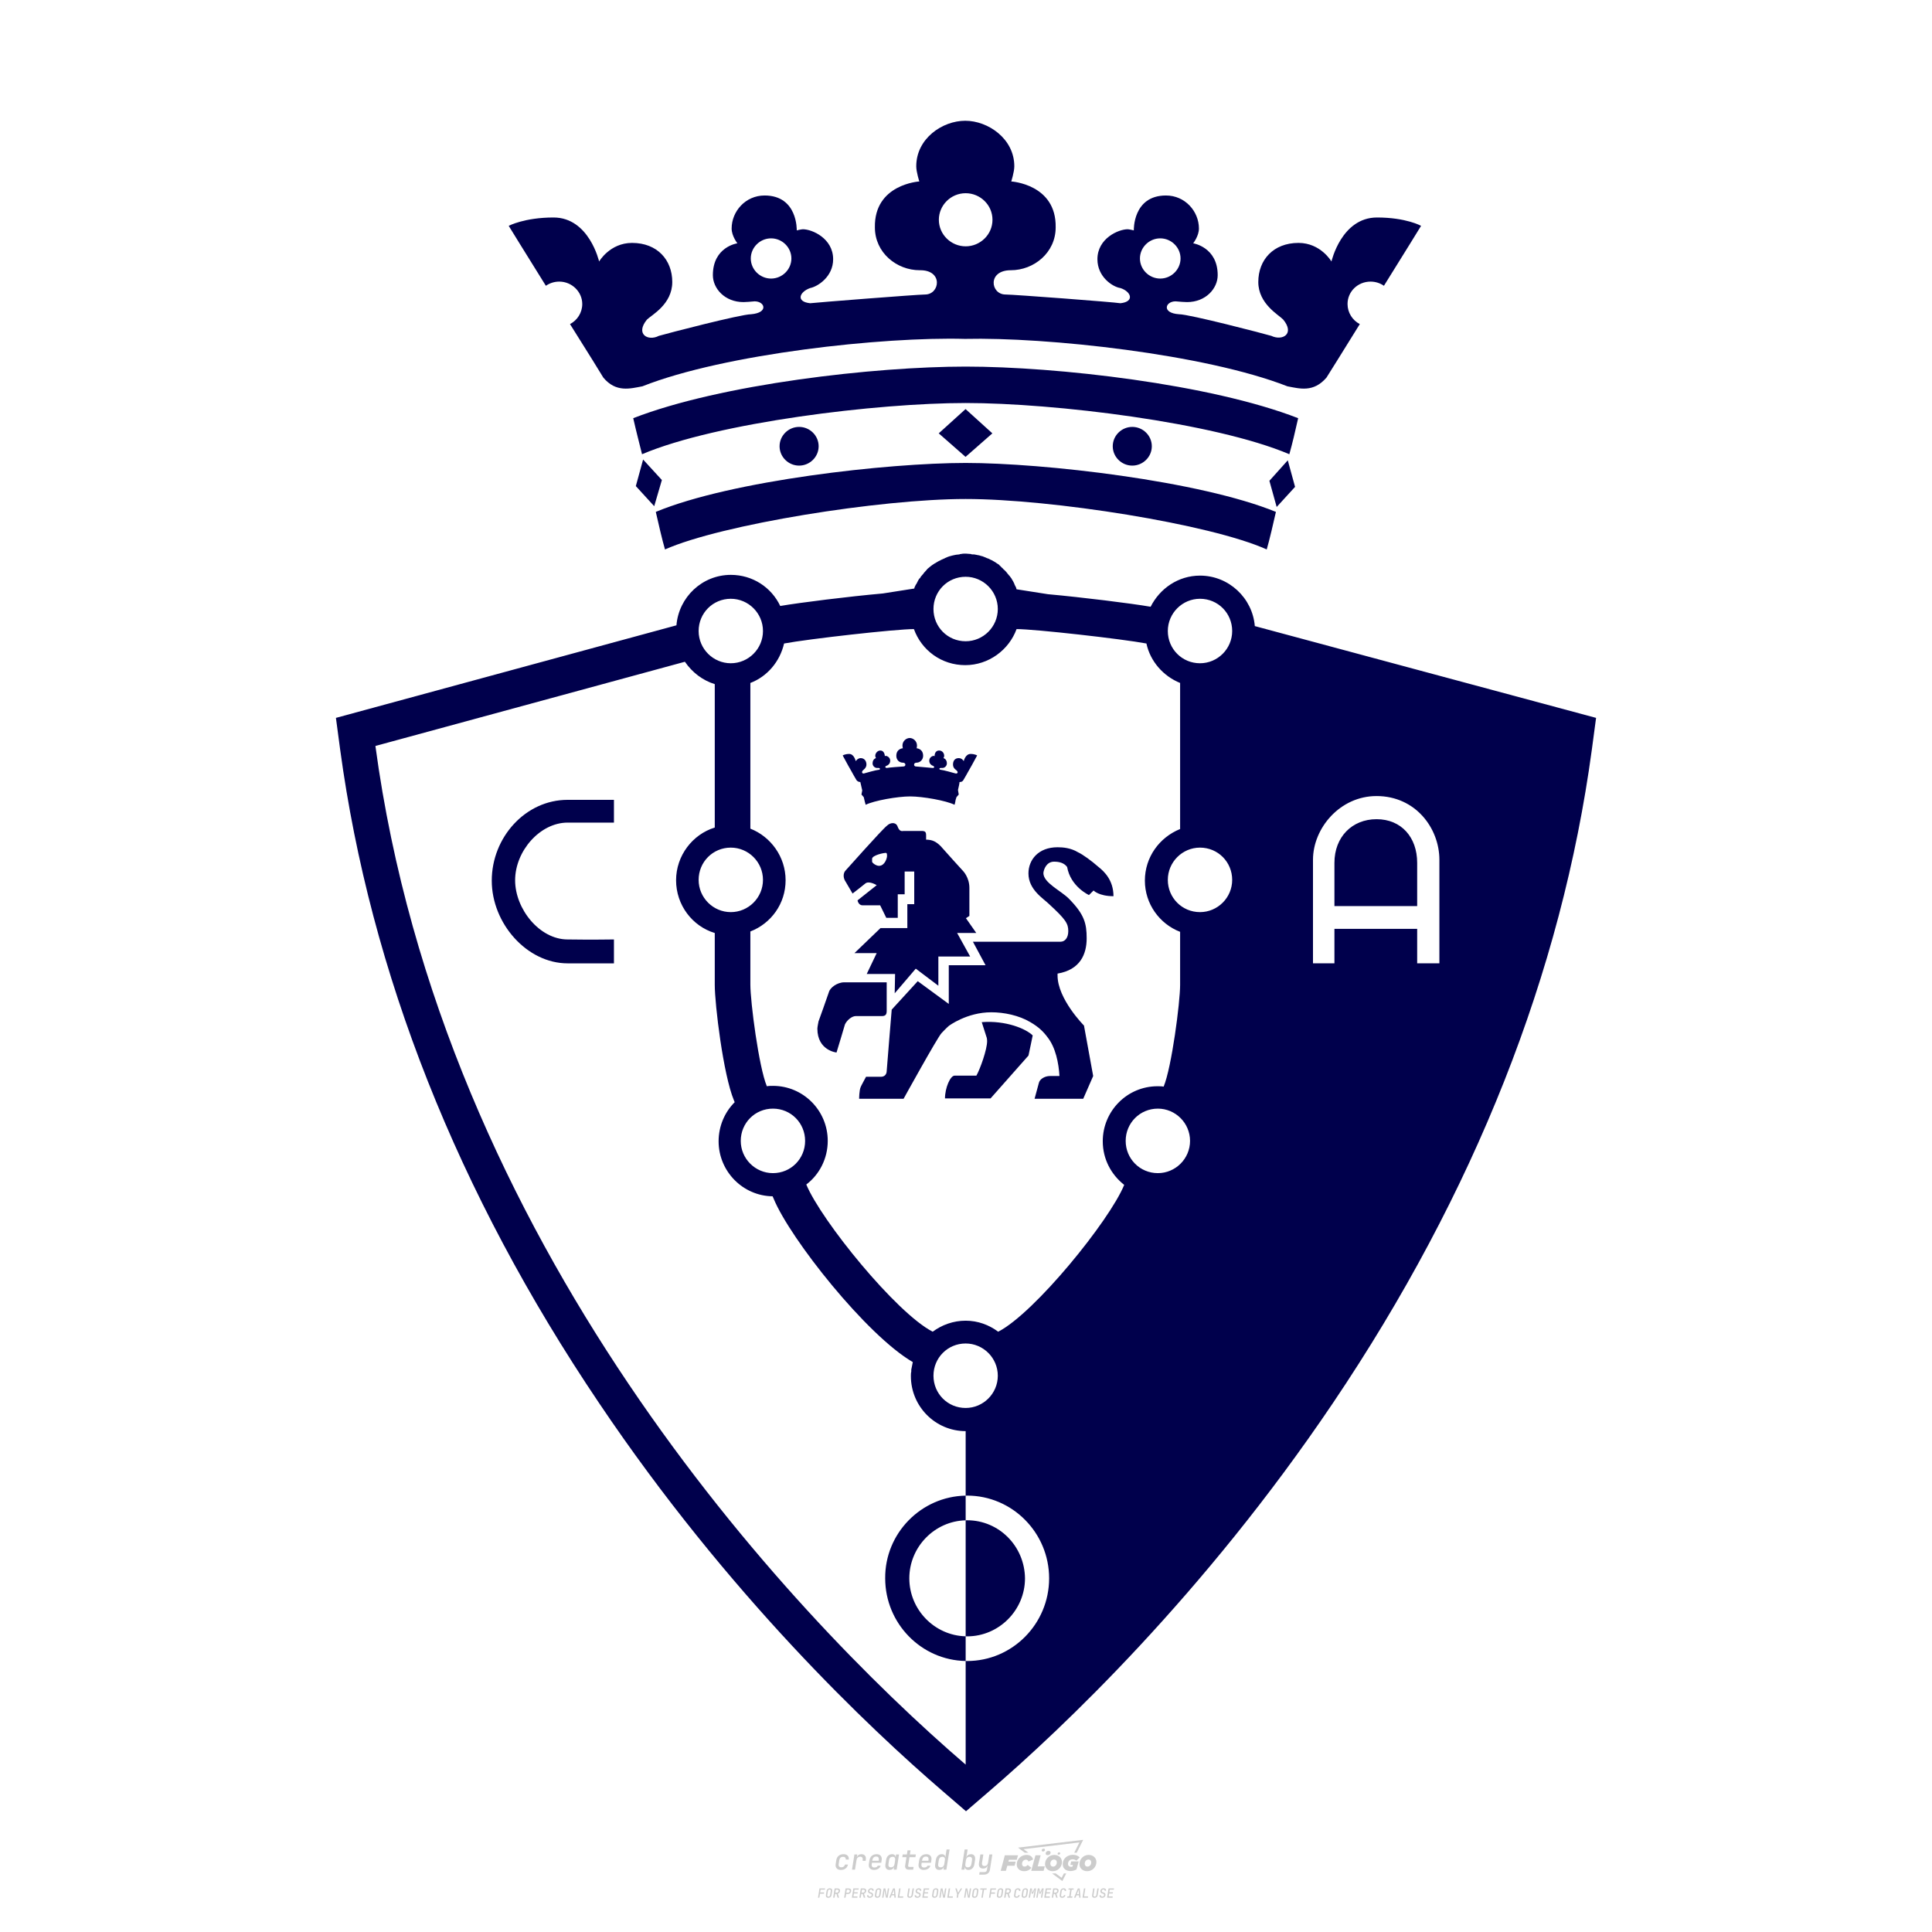 <?xml version="1.0" encoding="UTF-8"?>
<svg data-name="图层_1" xmlns="http://www.w3.org/2000/svg" version="1.1" viewBox="0 0 800 800">
  <!-- Created by @FCLOGO 2025-1-7 GMT+8 15:10:34 . https://fclogo.top/ -->
<!-- FOR PERSONAL USE ONLY NOT FOR COMMERCIAL USE -->
  <path d="M348.219,774.301c-.786,0-1.375-.217-1.768-.652-.393-.435-.528-1.03-.406-1.786l.252-1.648c.122-.755.45-1.35.984-1.785.534-.435,1.194-.652,1.98-.652.755,0,1.329.199,1.722.595.393.397.551.938.475,1.625h-1.236c.03-.359-.055-.637-.257-.836-.202-.198-.498-.297-.887-.297-.42,0-.763.117-1.03.349-.267.233-.435.563-.503.99l-.263,1.659c-.069.435-.006.769.189,1.002.195.233.502.349.921.349.389,0,.715-.099.979-.297.263-.198.436-.48.521-.847h1.236c-.137.687-.467,1.231-.99,1.631-.523.401-1.162.6-1.917.6ZM352.797,774.187l.996-6.294h1.19l-.195,1.19c.336-.87.973-1.304,1.911-1.304.671,0,1.169.208,1.493.624.324.416.429.986.315,1.71l-.069.423h-1.27l.057-.32c.069-.45.011-.795-.171-1.036-.183-.24-.477-.361-.881-.361-.405,0-.74.122-1.007.366-.267.245-.435.588-.503,1.03l-.63,3.971h-1.236ZM361.906,774.301c-.77,0-1.346-.223-1.728-.669s-.515-1.036-.401-1.768l.252-1.648c.084-.488.257-.915.521-1.282s.601-.651,1.013-.852c.412-.202.873-.304,1.385-.304.77,0,1.349.224,1.734.669.385.446.517,1.036.395,1.768l-.172,1.121h-3.845l-.092.526c-.153.954.217,1.431,1.11,1.431.717,0,1.175-.248,1.373-.744h1.225c-.168.534-.503.96-1.007,1.276-.504.317-1.091.475-1.763.475ZM361.231,770.216l-.046.286,2.655-.012.046-.286c.069-.466.013-.822-.166-1.07-.179-.248-.486-.372-.921-.372-.443,0-.795.126-1.059.378-.263.252-.433.611-.509,1.076ZM368.326,774.301c-.633,0-1.103-.212-1.408-.635s-.397-1.001-.274-1.734l.274-1.774c.115-.733.393-1.312.836-1.74.442-.427.98-.641,1.613-.641.465,0,.83.119,1.093.354.263.236.391.557.383.962h.023l.172-1.202h1.236l-.996,6.294h-1.225l.195-1.201h-.023c-.122.412-.351.734-.687.967s-.74.349-1.213.349ZM368.932,773.226c.389,0,.715-.119.978-.355.263-.236.429-.572.498-1.007l.252-1.648c.069-.427.01-.761-.177-1.002-.187-.24-.475-.36-.864-.36-.397,0-.725.118-.984.354-.26.236-.423.572-.492,1.007l-.252,1.648c-.069.443-.013.78.166,1.013.179.233.471.349.876.349ZM376.348,774.187c-.572,0-.994-.157-1.264-.469-.271-.312-.361-.751-.269-1.316l.538-3.387h-1.739l.171-1.122h1.74l.275-1.716h1.236l-.275,1.716h2.472l-.183,1.122h-2.461l-.538,3.387c-.076.442.099.664.526.664h1.717l-.172,1.121h-1.774ZM382.504,774.301c-.77,0-1.346-.223-1.728-.669s-.515-1.036-.401-1.768l.252-1.648c.084-.488.257-.915.521-1.282s.601-.651,1.013-.852c.412-.202.873-.304,1.385-.304.77,0,1.349.224,1.734.669.385.446.517,1.036.395,1.768l-.172,1.121h-3.845l-.092.526c-.153.954.217,1.431,1.11,1.431.717,0,1.175-.248,1.373-.744h1.225c-.168.534-.503.96-1.007,1.276-.504.317-1.091.475-1.763.475ZM381.829,770.216l-.046.286,2.655-.012.046-.286c.069-.466.013-.822-.166-1.07-.179-.248-.486-.372-.921-.372-.443,0-.795.126-1.059.378-.263.252-.433.611-.509,1.076ZM388.924,774.301c-.633,0-1.101-.212-1.402-.635-.301-.423-.395-1.001-.28-1.734l.274-1.774c.115-.733.393-1.312.836-1.74.442-.427.98-.641,1.613-.641.465,0,.83.119,1.093.354.263.236.391.557.383.962h.023l.206-1.465.298-1.796h1.236l-1.327,8.354h-1.225l.195-1.201h-.023c-.122.412-.351.734-.687.967s-.74.349-1.213.349ZM389.531,773.226c.389,0,.715-.119.978-.355.263-.236.429-.572.498-1.007l.252-1.648c.076-.427.019-.761-.172-1.002-.191-.24-.48-.36-.87-.36-.397,0-.725.118-.984.354-.26.236-.423.572-.492,1.007l-.252,1.648c-.076.443-.023.78.16,1.013s.477.349.881.349ZM401.017,774.301c-.473,0-.839-.116-1.099-.349-.26-.233-.385-.555-.378-.967h-.011l-.195,1.201h-1.224l1.327-8.354h1.236l-.286,1.796-.274,1.465h.046c.122-.412.353-.735.692-.967.34-.232.742-.349,1.208-.349.633,0,1.1.214,1.402.641.301.428.395,1.007.281,1.74l-.275,1.774c-.115.733-.395,1.31-.841,1.734-.446.423-.982.635-1.608.635ZM400.766,773.226c.397,0,.723-.116.979-.349.256-.233.422-.571.498-1.013l.252-1.648c.069-.435.011-.77-.171-1.007-.183-.236-.473-.354-.87-.354-.389,0-.715.12-.979.36s-.429.574-.498,1.002l-.252,1.648c-.069.435-.011.771.172,1.007.183.236.473.355.87.355ZM405.469,776.247l.172-1.064h1.934c.641,0,1.007-.302,1.099-.905l.103-.675.206-1.19h-.035c-.122.42-.347.744-.675.973-.328.229-.729.343-1.201.343-.626,0-1.093-.201-1.402-.601s-.41-.944-.303-1.631l.584-3.605h1.236l-.561,3.479c-.061.412,0,.732.183.961s.465.343.847.343c.389,0,.717-.122.984-.366.267-.244.431-.584.492-1.018l.538-3.399h1.236l-1.007,6.409c-.099.603-.37,1.078-.812,1.425-.443.347-1.0.521-1.671.521h-1.946ZM417.787,770.085h3.221l.537-1.855h-5.466l-1.708,6.442h2.147l.586-2.099h3.026l.439-1.708h-3.026l.244-.781ZM424.229,772.916c-.586,0-1.025-.39-1.025-1.123,0-.878.634-1.757,1.611-1.757.488,0,.878.244,1.025.781l1.952-.83c-.293-1.171-1.269-1.903-2.635-1.903-2.782,0-4.148,2.147-4.148,3.904s1.269,2.83,3.075,2.83c1.367,0,2.342-.586,2.977-1.415l-1.513-1.171c-.39.439-.83.683-1.318.683ZM430.915,768.231h-2.147l-1.757,6.442h5.124l.488-1.855h-2.928l1.22-4.587ZM439.748,771.013c0-1.659-1.318-2.928-3.221-2.928-2.196,0-3.807,1.806-3.807,3.807,0,1.659,1.318,2.928,3.221,2.928,2.196,0,3.807-1.806,3.807-3.807ZM434.917,771.696c0-.83.586-1.708,1.513-1.708.781,0,1.171.537,1.171,1.22,0,.83-.586,1.708-1.513,1.708-.781,0-1.171-.537-1.171-1.22ZM443.213,772.233h1.074l-.195.683c-.146.049-.342.098-.586.098-.683,0-1.269-.39-1.269-1.22,0-1.025.732-1.903,1.952-1.903.586,0,1.123.244,1.513.586l1.367-1.367c-.439-.537-1.513-1.074-2.733-1.074-2.587,0-4.295,1.757-4.295,3.855,0,2.05,1.611,2.879,3.221,2.879.927,0,1.855-.293,2.489-.683l.927-3.319h-3.123l-.342,1.464ZM450.777,768.084c-2.196,0-3.807,1.806-3.807,3.807,0,1.659,1.318,2.928,3.221,2.928,2.196,0,3.807-1.806,3.807-3.807,0-1.659-1.318-2.928-3.221-2.928ZM450.338,772.916c-.781,0-1.171-.537-1.171-1.22,0-.83.586-1.708,1.513-1.708.781,0,1.171.537,1.171,1.22,0,.83-.586,1.708-1.513,1.708ZM437.942,767.499c-.049.293.098.488.439.488s.537-.195.634-.488c.049-.244-.098-.488-.439-.488s-.586.244-.634.488ZM432.135,765.498c-.439,0-.732.244-.781.586s.098.586.537.586.732-.244.781-.586c.098-.342-.098-.586-.537-.586ZM433.013,767.303c-.098.537.146.878.83.878.634,0,1.074-.39,1.171-.878s-.146-.878-.83-.878c-.683,0-1.074.39-1.171.878ZM439.602,777.552l-2.44-1.806h-1.513l4.246,3.172,1.611-3.172h-.976l-.927,1.806ZM425.839,767.157l-2.001-1.464,23.132-2.782-2.147,4.246h1.025l2.684-5.319-26.988,3.221,2.782,2.099h1.513ZM338.719,785.785l.609-3.832h2.32l-.084.519h-1.764l-.184,1.145h1.627l-.084.525h-1.617l-.257,1.643h-.567ZM342.97,785.838c-.357,0-.623-.101-.798-.302-.175-.201-.234-.473-.178-.816l.268-1.701c.056-.343.203-.615.441-.816.238-.201.535-.302.892-.302s.623.1.798.299c.175.199.236.471.184.814l-.268,1.706c-.056.343-.204.615-.444.816-.24.201-.538.302-.895.302ZM343.049,785.334c.193,0,.348-.052.467-.158.119-.105.194-.257.226-.457l.268-1.701c.032-.199.005-.352-.079-.457-.084-.105-.222-.158-.415-.158s-.347.052-.465.158c-.117.105-.192.257-.223.457l-.268,1.701c-.032.2-.005.352.079.457s.22.158.409.158ZM344.996,785.785l.609-3.832h1.202c.238,0,.439.046.604.139.165.093.283.223.357.391s.091.366.052.593c-.038.259-.14.484-.304.675-.165.191-.366.321-.604.391l.535,1.643h-.619l-.478-1.575h-.541l-.247,1.575h-.567ZM345.888,783.707h.635c.189,0,.349-.056.48-.168.131-.112.211-.262.239-.451.032-.193,0-.345-.094-.459-.095-.114-.236-.171-.425-.171h-.635l-.2,1.249ZM349.545,785.785l.609-3.832h1.254c.371,0,.651.105.84.315.189.21.255.49.199.84-.038.234-.122.438-.249.611s-.29.307-.488.402c-.198.095-.419.142-.664.142h-.693l-.241,1.522h-.567ZM350.432,783.754h.693c.192,0,.357-.059.493-.176.136-.117.22-.274.252-.47s-.002-.352-.1-.47-.245-.176-.441-.176h-.688l-.21,1.291ZM352.747,785.785l.609-3.832h2.252l-.079.504h-1.695l-.173,1.087h1.512l-.079.499h-1.512l-.194,1.239h1.69l-.079.504h-2.252ZM355.843,785.785l.609-3.832h1.202c.238,0,.439.046.604.139.165.093.283.223.357.391s.091.366.052.593c-.038.259-.14.484-.304.675-.165.191-.366.321-.604.391l.535,1.643h-.619l-.478-1.575h-.541l-.247,1.575h-.567ZM356.736,783.707h.635c.189,0,.349-.056.48-.168.131-.112.211-.262.239-.451.032-.193,0-.345-.094-.459-.095-.114-.236-.171-.425-.171h-.635l-.2,1.249ZM360.132,785.838c-.385,0-.674-.095-.866-.286-.192-.191-.264-.451-.215-.779h.567c-.028.175.011.312.116.412.105.1.266.149.483.149.203,0,.37-.049.501-.147.131-.098.211-.233.239-.404.021-.15.001-.279-.06-.386-.061-.107-.158-.181-.291-.223l-.457-.136c-.266-.08-.462-.217-.588-.409-.126-.192-.17-.42-.131-.682.035-.21.112-.394.231-.551s.273-.28.462-.367.402-.131.64-.131c.35,0,.616.095.798.286.182.191.248.444.2.759h-.567c.028-.168-.003-.3-.092-.396-.089-.096-.23-.144-.422-.144-.189,0-.343.045-.462.134-.119.089-.189.214-.21.375-.025.151-.007.279.052.386s.158.181.294.223l.467.147c.262.081.456.217.58.409.124.193.165.422.123.688-.035.217-.116.406-.241.567-.126.161-.288.286-.485.375-.198.089-.419.134-.664.134ZM363.265,785.838c-.357,0-.623-.101-.798-.302-.175-.201-.234-.473-.178-.816l.268-1.701c.056-.343.203-.615.441-.816.238-.201.535-.302.892-.302s.623.1.798.299c.175.199.236.471.184.814l-.268,1.706c-.056.343-.204.615-.444.816-.24.201-.538.302-.895.302ZM363.344,785.334c.193,0,.348-.052.467-.158.119-.105.194-.257.226-.457l.268-1.701c.032-.199.005-.352-.079-.457-.084-.105-.222-.158-.415-.158s-.347.052-.465.158c-.117.105-.192.257-.223.457l-.268,1.701c-.032.2-.005.352.079.457s.22.158.409.158ZM365.275,785.785l.609-3.832h.709l.619,3.186c.007-.098.017-.217.029-.357.012-.14.027-.285.045-.435.018-.151.037-.289.058-.415l.315-1.979h.525l-.609,3.832h-.709l-.614-3.186c-.007.095-.017.209-.029.344s-.027.276-.045.423c-.018.147-.037.283-.058.409l-.315,2.01h-.53ZM368.225,785.785l1.585-3.832h.745l.373,3.832h-.562l-.073-.971h-1.087l-.388.971h-.593ZM369.385,784.342h.871l-.089-1.102c-.018-.196-.03-.365-.037-.509-.007-.143-.011-.243-.011-.299-.018.056-.052.156-.102.299s-.115.311-.192.504l-.441,1.107ZM371.721,785.785l.609-3.832h.567l-.525,3.312h1.674l-.079.52h-2.247ZM376.678,785.838c-.367,0-.634-.101-.8-.302-.166-.201-.221-.475-.165-.821l.436-2.761h.567l-.436,2.755c-.032.196-.008.35.071.462.079.112.214.168.407.168.193,0,.347-.056.465-.168.117-.112.192-.266.223-.462l.435-2.755h.567l-.436,2.761c-.056.35-.2.625-.433.824-.233.199-.533.299-.9.299ZM379.844,785.838c-.385,0-.674-.095-.866-.286-.192-.191-.264-.451-.215-.779h.567c-.028.175.011.312.116.412.105.1.266.149.483.149.203,0,.37-.049.501-.147.131-.098.211-.233.239-.404.021-.15.001-.279-.06-.386-.061-.107-.158-.181-.291-.223l-.457-.136c-.266-.08-.462-.217-.588-.409-.126-.192-.17-.42-.131-.682.035-.21.112-.394.231-.551s.273-.28.462-.367.402-.131.64-.131c.35,0,.616.095.798.286.182.191.248.444.2.759h-.567c.028-.168-.003-.3-.092-.396-.089-.096-.23-.144-.422-.144-.189,0-.343.045-.462.134-.119.089-.189.214-.21.375-.025.151-.007.279.052.386s.158.181.294.223l.467.147c.262.081.456.217.58.409.124.193.165.422.123.688-.035.217-.116.406-.241.567-.126.161-.288.286-.485.375-.198.089-.419.134-.664.134ZM381.906,785.785l.609-3.832h2.252l-.079.504h-1.695l-.173,1.087h1.512l-.079.499h-1.512l-.194,1.239h1.69l-.079.504h-2.252ZM386.943,785.838c-.357,0-.623-.101-.798-.302-.175-.201-.234-.473-.178-.816l.268-1.701c.056-.343.203-.615.441-.816.238-.201.535-.302.892-.302s.623.1.798.299c.175.199.236.471.184.814l-.268,1.706c-.056.343-.204.615-.444.816-.24.201-.538.302-.895.302ZM387.021,785.334c.193,0,.348-.052.467-.158.119-.105.194-.257.226-.457l.268-1.701c.032-.199.005-.352-.079-.457-.084-.105-.222-.158-.415-.158s-.347.052-.465.158c-.117.105-.192.257-.223.457l-.268,1.701c-.032.2-.005.352.079.457s.22.158.409.158ZM388.953,785.785l.609-3.832h.709l.619,3.186c.007-.098.017-.217.029-.357.012-.14.027-.285.045-.435.018-.151.037-.289.058-.415l.315-1.979h.525l-.609,3.832h-.709l-.614-3.186c-.007.095-.017.209-.029.344s-.027.276-.045.423c-.018.147-.037.283-.058.409l-.315,2.01h-.53ZM392.249,785.785l.609-3.832h.567l-.525,3.312h1.674l-.079.52h-2.247ZM396.117,785.785l.22-1.412-.751-2.42h.577l.446,1.449c.028.095.05.184.066.268.016.084.025.147.029.189.018-.042.046-.105.087-.189.04-.084.088-.173.144-.268l.898-1.449h.598l-1.528,2.42-.22,1.412h-.567ZM399.217,785.785l.609-3.832h.709l.619,3.186c.007-.098.017-.217.029-.357.012-.14.027-.285.044-.435.018-.151.037-.289.058-.415l.315-1.979h.525l-.609,3.832h-.709l-.614-3.186c-.007.095-.017.209-.029.344s-.027.276-.045.423c-.018.147-.037.283-.058.409l-.315,2.01h-.53ZM403.505,785.838c-.357,0-.623-.101-.798-.302-.175-.201-.234-.473-.178-.816l.268-1.701c.056-.343.203-.615.441-.816.238-.201.535-.302.892-.302.357,0,.623.1.798.299.175.199.236.471.184.814l-.268,1.706c-.056.343-.204.615-.444.816-.239.201-.538.302-.895.302ZM403.584,785.334c.193,0,.348-.052.467-.158.119-.105.194-.257.226-.457l.268-1.701c.032-.199.005-.352-.079-.457-.084-.105-.222-.158-.415-.158-.193,0-.347.052-.465.158-.117.105-.191.257-.223.457l-.268,1.701c-.032.2-.005.352.079.457.084.105.22.158.409.158ZM406.381,785.785l.525-3.312h-1.023l.084-.519h2.619l-.084.519h-1.029l-.525,3.312h-.567ZM409.518,785.785l.609-3.832h2.32l-.084.519h-1.764l-.184,1.145h1.627l-.084.525h-1.617l-.257,1.643h-.567ZM413.769,785.838c-.357,0-.623-.101-.798-.302-.175-.201-.234-.473-.178-.816l.268-1.701c.056-.343.203-.615.441-.816.238-.201.535-.302.892-.302.357,0,.623.1.798.299.175.199.236.471.184.814l-.268,1.706c-.056.343-.204.615-.444.816-.239.201-.538.302-.895.302ZM413.848,785.334c.193,0,.348-.052.467-.158.119-.105.194-.257.226-.457l.268-1.701c.032-.199.005-.352-.079-.457-.084-.105-.222-.158-.415-.158-.193,0-.347.052-.465.158-.117.105-.191.257-.223.457l-.268,1.701c-.032.2-.005.352.079.457.084.105.22.158.409.158ZM415.795,785.785l.609-3.832h1.202c.238,0,.439.046.604.139.164.093.283.223.357.391s.091.366.053.593c-.039.259-.14.484-.304.675-.165.191-.366.321-.604.391l.535,1.643h-.619l-.478-1.575h-.541l-.247,1.575h-.567ZM416.688,783.707h.635c.189,0,.349-.056.48-.168.131-.112.211-.262.239-.451.032-.193,0-.345-.095-.459-.094-.114-.236-.171-.425-.171h-.635l-.199,1.249ZM420.905,785.838c-.36,0-.631-.101-.811-.302-.18-.201-.242-.473-.186-.816l.268-1.701c.056-.346.206-.619.449-.819s.545-.299.906-.299c.357,0,.625.101.806.302.18.201.242.473.186.816h-.567c.031-.199.003-.352-.087-.457-.089-.105-.228-.158-.417-.158-.193,0-.351.052-.475.158-.124.105-.202.255-.234.451l-.268,1.706c-.032.2-.003.352.087.457.089.105.23.158.423.158s.35-.052.472-.158.199-.257.231-.457h.567c-.035.228-.115.425-.239.593s-.281.298-.47.388c-.189.091-.402.136-.64.136ZM424.034,785.838c-.357,0-.623-.101-.798-.302-.175-.201-.234-.473-.178-.816l.268-1.701c.056-.343.203-.615.441-.816.238-.201.535-.302.892-.302.357,0,.623.1.798.299.175.199.236.471.184.814l-.268,1.706c-.056.343-.204.615-.444.816-.239.201-.538.302-.895.302ZM424.112,785.334c.193,0,.348-.052.467-.158.119-.105.194-.257.226-.457l.268-1.701c.032-.199.005-.352-.079-.457-.084-.105-.222-.158-.415-.158-.193,0-.347.052-.465.158-.117.105-.191.257-.223.457l-.268,1.701c-.032.2-.005.352.079.457.084.105.22.158.409.158ZM425.965,785.785l.609-3.832h.687l.184,1.228c.021.119.037.23.047.333.011.103.019.183.026.239.018-.056.047-.136.089-.241.042-.105.091-.217.147-.336l.567-1.223h.709l-.609,3.832h-.535l.204-1.291c.025-.168.058-.352.1-.554.042-.201.087-.404.136-.609s.096-.4.142-.585c.045-.185.087-.348.126-.488l-.855,1.863h-.551l-.283-1.863c-.004.136-.011.295-.021.475s-.024.372-.039.575c-.016.203-.035.407-.058.611-.023.205-.048.396-.076.575l-.205,1.291h-.54ZM429.115,785.785l.609-3.832h.687l.184,1.228c.021.119.037.23.047.333.011.103.019.183.026.239.018-.056.047-.136.089-.241.042-.105.091-.217.147-.336l.567-1.223h.709l-.609,3.832h-.535l.204-1.291c.025-.168.058-.352.1-.554.042-.201.087-.404.136-.609s.096-.4.142-.585c.045-.185.087-.348.126-.488l-.855,1.863h-.551l-.283-1.863c-.004.136-.011.295-.021.475s-.024.372-.039.575c-.016.203-.035.407-.058.611-.023.205-.048.396-.076.575l-.205,1.291h-.54ZM432.411,785.785l.609-3.832h2.252l-.079.504h-1.696l-.173,1.087h1.512l-.079.499h-1.512l-.194,1.239h1.69l-.079.504h-2.252ZM435.507,785.785l.609-3.832h1.202c.238,0,.439.046.604.139.164.093.283.223.357.391s.091.366.053.593c-.039.259-.14.484-.304.675-.165.191-.366.321-.604.391l.535,1.643h-.619l-.478-1.575h-.541l-.247,1.575h-.567ZM436.4,783.707h.635c.189,0,.349-.056.48-.168.131-.112.211-.262.239-.451.032-.193,0-.345-.095-.459-.094-.114-.236-.171-.425-.171h-.635l-.199,1.249ZM439.801,785.838c-.36,0-.631-.101-.811-.302-.18-.201-.242-.473-.186-.816l.268-1.701c.056-.346.206-.619.449-.819s.545-.299.906-.299c.357,0,.625.101.806.302.18.201.242.473.186.816h-.567c.031-.199.003-.352-.087-.457-.089-.105-.228-.158-.417-.158-.193,0-.351.052-.475.158-.124.105-.202.255-.234.451l-.268,1.706c-.032.2-.003.352.087.457.089.105.23.158.423.158s.35-.052.472-.158.199-.257.231-.457h.567c-.035.228-.115.425-.239.593s-.281.298-.47.388c-.189.091-.402.136-.64.136ZM441.879,785.785l.079-.504h.777l.446-2.824h-.777l.084-.504h2.126l-.084.504h-.777l-.446,2.824h.777l-.079.504h-2.126ZM444.74,785.785l1.585-3.832h.745l.373,3.832h-.562l-.073-.971h-1.087l-.388.971h-.593ZM445.9,784.342h.871l-.089-1.102c-.017-.196-.03-.365-.037-.509-.007-.143-.01-.243-.01-.299-.018.056-.052.156-.102.299s-.115.311-.192.504l-.441,1.107ZM448.235,785.785l.609-3.832h.567l-.525,3.312h1.674l-.079.52h-2.247ZM453.193,785.838c-.368,0-.634-.101-.8-.302-.166-.201-.221-.475-.165-.821l.436-2.761h.567l-.436,2.755c-.032.196-.008.35.071.462.079.112.214.168.407.168s.347-.056.465-.168c.117-.112.192-.266.223-.462l.436-2.755h.567l-.436,2.761c-.056.35-.2.625-.433.824-.233.199-.533.299-.9.299ZM456.358,785.838c-.385,0-.674-.095-.866-.286-.193-.191-.264-.451-.215-.779h.567c-.028.175.011.312.115.412.105.1.266.149.483.149.203,0,.37-.049.501-.147s.211-.233.239-.404c.021-.15.001-.279-.06-.386s-.158-.181-.291-.223l-.457-.136c-.266-.08-.462-.217-.588-.409-.126-.192-.17-.42-.131-.682.035-.21.112-.394.231-.551s.273-.28.462-.367c.189-.087.402-.131.64-.131.35,0,.616.095.798.286.182.191.248.444.199.759h-.567c.028-.168-.003-.3-.092-.396-.089-.096-.23-.144-.423-.144-.189,0-.343.045-.462.134-.119.089-.189.214-.21.375-.025.151-.007.279.052.386s.158.181.294.223l.467.147c.262.081.456.217.58.409.124.193.165.422.124.688-.035.217-.116.406-.241.567-.126.161-.288.286-.485.375-.198.089-.419.134-.664.134ZM458.421,785.785l.609-3.832h2.252l-.079.504h-1.696l-.173,1.087h1.512l-.079.499h-1.512l-.194,1.239h1.69l-.079.504h-2.252Z" style="fill: #ccc;"/>
  <path d="M266.298,190.283l7.771,8.483-3.172,10.839-7.613-8.325,3.013-10.997ZM226.032,118.335c-8.247-13.196-15.385-24.82-15.385-24.82,0,0,6.503-3.456,18.557-3.456,14.75,0,18.874,18.223,18.874,18.223,0,0,4.441-7.697,13.64-7.697,10.468,0,16.653,7.069,16.653,16.181,0,9.268-8.565,13.667-10.468,15.552-4.917,5.969.317,9.111,4.916,6.755,3.172-.943,33.941-8.954,38.223-8.954,7.296-.628,5.71-5.341,1.428-5.341-1.903.158-3.489.314-4.599.314-7.771,0-12.688-5.655-12.688-11.153,0-11.782,10.151-13.196,10.151-13.196,0,0-2.379-2.985-2.379-6.127,0-7.069,5.71-13.667,13.64-13.667,13.799,0,13.323,14.453,13.323,14.453,0,0,1.903-.471,2.538-.471,3.806,0,12.53,3.77,12.53,12.41,0,7.226-6.344,11.31-9.517,11.939-4.441,1.571-6.027,5.655,0,6.284,2.696-.314,44.409-3.613,47.581-3.613,6.186,0,7.613-10.211-2.22-10.054-9.517,0-18.557-7.226-18.557-17.751-.318-17.908,18.398-19.008,18.398-19.008,0,0-1.269-3.927-1.269-6.284,0-11.468,10.785-18.851,20.301-18.851,9.358,0,20.301,7.383,20.301,18.851,0,2.356-1.269,6.284-1.269,6.284,0,0,18.715,1.1,18.398,19.008,0,10.525-9.04,17.751-18.557,17.751-9.833,0-8.406,10.054-2.22,10.054,3.331,0,44.885,3.142,47.581,3.613,6.027-.628,4.441-4.87,0-6.284-3.172-.471-9.517-4.556-9.517-11.939,0-8.64,8.723-12.41,12.53-12.41.634,0,2.538.471,2.538.471,0,0-.476-14.453,13.323-14.453,7.93,0,13.64,6.598,13.64,13.667,0,3.142-2.379,6.127-2.379,6.127,0,0,10.151,1.571,10.151,13.196,0,5.498-4.917,11.153-12.688,11.153-1.269,0-2.855-.157-4.758-.314-4.282,0-5.868,4.87,1.428,5.341,4.283,0,35.051,8.012,38.223,8.954,4.599,2.199,9.833-.786,4.917-6.755-1.745-1.885-10.31-6.441-10.31-15.552s6.186-16.181,16.654-16.181c9.199,0,13.64,7.697,13.64,7.697,0,0,4.124-18.223,18.874-18.223,12.054,0,18.239,3.456,18.239,3.456,0,0-7.137,11.625-15.384,24.82-1.586-1.099-3.489-1.728-5.551-1.728-5.234,0-9.517,4.084-9.517,9.269,0,3.613,2.062,6.755,5.076,8.325-6.979,11.311-13.006,20.893-13.798,22.15-5.393,6.283-11.103,4.555-16.178,3.613-34.099-13.352-99.761-20.422-133.544-19.636-33.624-.942-99.444,6.127-133.544,19.636-5.075.943-10.943,2.671-16.177-3.613-.634-1.099-6.661-10.839-13.799-22.15,3.013-1.571,5.075-4.713,5.075-8.325,0-5.027-4.282-9.269-9.516-9.269-2.062,0-3.965.628-5.551,1.728ZM472.026,107.024c0,4.556,3.806,8.326,8.406,8.326s8.406-3.77,8.406-8.326-3.806-8.326-8.406-8.326-8.406,3.77-8.406,8.326ZM388.76,91.001c0,6.127,5.075,10.996,11.102,10.996s11.102-4.87,11.102-10.996-5.075-10.996-11.102-10.996c-6.186,0-11.102,5.027-11.102,10.996ZM319.291,115.35c4.599,0,8.406-3.77,8.406-8.326s-3.806-8.326-8.406-8.326-8.406,3.77-8.406,8.326,3.806,8.326,8.406,8.326ZM338.982,184.785c0-4.399-3.648-8.012-8.089-8.012s-8.089,3.613-8.089,8.012,3.648,8.012,8.089,8.012,8.089-3.613,8.089-8.012ZM399.872,151.799c-37.59,0-101.348,7.227-137.668,21.364,1.428,6.284,2.379,9.74,3.648,14.924,31.086-13.196,97.541-21.207,134.02-21.207s102.933,8.012,134.02,21.207c1.428-5.184,2.22-8.64,3.648-14.924-36.32-14.138-100.078-21.364-137.667-21.364ZM399.861,206.622c35.369,0,101.348,10.368,124.663,20.893,1.11-3.771,2.854-11.311,3.806-15.552-31.562-12.882-96.272-20.265-128.469-20.265s-96.906,7.226-128.31,20.265c.952,4.241,2.696,11.781,3.807,15.552,23.314-10.368,89.135-20.893,124.503-20.893ZM476.942,184.785c0-4.399-3.648-8.012-8.088-8.012s-8.089,3.613-8.089,8.012,3.648,8.012,8.089,8.012,8.088-3.613,8.088-8.012ZM399.815,169.387l-11.102,10.054,11.102,9.74,11.102-9.74-11.102-10.054ZM536.258,201.601l-3.014-10.996-7.613,8.483,3.013,10.839,7.613-8.326ZM400.48,677.58c13.16,0,23.95-10.84,23.95-24.03-.16-13.36-10.79-24.04-23.95-24.04-.21,0-.41,0-.62.02v48.03c.21.02.41.02.62.02ZM660.9,297.26l-1.74,13.04c-12.53,92.53-48.53,183.64-107.22,270.67-53.61,79.49-112.13,134.79-142.27,160.7l-9.67,8.33-9.67-8.33c-30.14-25.91-88.82-81.21-142.27-160.7-58.69-87.03-94.69-178.14-107.22-270.67l-1.74-13.04,141-38.33c.95-11.62,10.62-20.89,22.52-20.89,9.04,0,16.81,5.18,20.46,12.88,8.24-1.41,28.39-3.93,42.5-5.18l13.01-2.04c0-.32.16-.48.16-.63.16-.32.31-.63.47-.95.16-.15.32-.47.48-.78.16-.32.32-.63.47-.94.16-.32.32-.48.48-.79.32-.16.48-.47.63-.79.16-.31.48-.47.64-.78.32-.31.48-.47.63-.79.48-.47.8-.94,1.27-1.41.16-.31.48-.47.64-.63.31-.31.63-.47.95-.78.16-.16.47-.32.63-.47.32-.16.64-.48.95-.63.32-.16.64-.32.8-.47.31-.16.79-.48,1.11-.63.16,0,.47-.16.63-.32.64-.31,1.11-.47,1.75-.78,0,0,.16-.16.31-.16.64-.31,1.11-.47,1.59-.63.16,0,.48-.15.63-.15.32-.16.8-.16,1.27-.32.32,0,.48-.16.8-.16.47,0,.95-.15,1.42-.15.16-.16.48-.16.64-.16.63-.16,1.27-.16,2.06-.16.63,0,1.27.16,2.06.16.16.16.48.16.64.16.47,0,.95,0,1.42.15.32,0,.48.16.8.16.31,0,.79.16,1.27.32.15,0,.47.15.63.15.48.16,1.11.47,1.59.63,0,0,.15.16.31.16.64.15,1.11.47,1.75.78.16,0,.47.16.63.32.32.15.8.47,1.11.63.16.15.48.31.64.47.31.15.63.31.95.63.16.31.47.47.63.62.16.32.48.47.8.79.15.31.47.47.63.63.48.47.95.94,1.27,1.41.16.32.47.47.63.79.32.31.48.47.64.78.32.32.47.63.63.94.16.32.32.48.48.79.16.31.32.63.47.94,0,.16.16.47.32.79.16.31.32.63.48.94,0,.32.16.47.16.63l13,2.04c13.96,1.26,34.26,3.77,42.51,5.19,3.8-7.54,11.42-12.89,20.46-12.89,11.89,0,21.73,9.27,22.68,20.9l141.31,38.01ZM386.53,252.18c0,7.38,5.86,13.35,13.32,13.35,7.29,0,13.32-5.97,13.32-13.35s-6.03-13.35-13.32-13.35c-7.46,0-13.32,5.97-13.32,13.35ZM289.29,261.29c0,7.38,6.02,13.35,13.32,13.35s13.32-5.97,13.32-13.35-6.02-13.35-13.32-13.35c-7.45,0-13.32,5.97-13.32,13.35ZM315.93,364.34c0-7.39-6.02-13.36-13.32-13.36-7.45,0-13.32,5.97-13.32,13.36,0,7.38,6.02,13.35,13.32,13.35s13.32-5.97,13.32-13.35ZM306.73,472.42c0,7.38,6.03,13.35,13.33,13.35,7.45,0,13.32-5.97,13.32-13.35,0-7.39-5.87-13.36-13.32-13.36-7.46,0-13.33,5.97-13.33,13.36ZM434.42,653.55c0-18.85-15.23-34.25-33.94-34.25-.21,0-.41,0-.62.01v-26.71c-12.53,0-22.68-10.21-22.68-22.78,0-.63,0-1.26.16-1.88v-.79c0-.31.16-.47.16-.79.15-.78.31-1.57.47-2.35-19.19-11.15-50.75-51.06-57.57-67.55l-.48-1.1c-12.37-.16-22.36-10.37-22.36-22.78,0-6.28,2.54-12.09,6.66-16.18-.16-.47-.32-.78-.32-.78-4.44-10.69-7.93-39.75-7.93-47.76v-21.52c-9.35-2.83-16.02-11.63-16.02-21.84s6.82-19.01,16.02-21.83v-59.38c-5.07-1.58-9.35-4.87-12.37-9.27,0,0-103.88,28.27-128.15,34.87,27.76,205.64,170.18,358.01,244.41,421.8v-42.91c.2.01.41.01.62.01,18.71,0,33.94-15.39,33.94-34.24ZM399.85,583.01c7.29,0,13.32-5.97,13.32-13.35s-6.03-13.35-13.32-13.35c-7.46,0-13.32,5.97-13.32,13.35s5.86,13.35,13.32,13.35ZM465.51,490.63c-5.4-4.24-8.88-10.68-8.88-18.06,0-12.57,10.15-22.78,22.68-22.78.95,0,1.74,0,2.53.16,3.33-8.01,6.82-34.88,6.82-42.1v-22c-8.56-3.29-14.59-11.62-14.59-21.2,0-9.74,6.03-17.91,14.59-21.37v-60.48c-6.98-2.83-12.37-8.95-13.95-16.34-10-1.88-46.16-5.97-53.77-5.97-3.17,8.65-11.58,14.93-21.25,14.93-9.84,0-18.08-6.13-21.26-14.93-7.61,0-43.77,4.09-53.76,5.97-1.75,7.54-6.98,13.67-13.96,16.34v60.33c8.41,3.29,14.59,11.62,14.59,21.36s-6.03,17.91-14.59,21.21v21.99c0,7.23,3.49,34.09,6.82,42.1.79-.16,1.74-.16,2.54-.16,12.53,0,22.68,10.21,22.68,22.78,0,7.38-3.49,13.98-8.88,18.07,6.18,14.92,37.27,53.25,52.34,60.95,3.8-2.83,8.56-4.56,13.64-4.56,5.07,0,9.67,1.73,13.48,4.56,15.06-7.7,46.15-46.03,52.18-60.8ZM492.77,472.42c0-7.39-6.03-13.36-13.32-13.36-7.46,0-13.33,5.97-13.33,13.36,0,7.38,5.87,13.35,13.33,13.35,7.29,0,13.32-5.97,13.32-13.35ZM510.22,364.34c0-7.39-5.87-13.36-13.33-13.36-7.29,0-13.32,5.97-13.32,13.36,0,7.38,5.87,13.35,13.32,13.35,7.3,0,13.33-5.97,13.33-13.35ZM510.22,261.29c0-7.38-5.87-13.35-13.33-13.35-7.29,0-13.32,5.97-13.32,13.35s5.87,13.35,13.32,13.35c7.3,0,13.33-5.97,13.33-13.35ZM596.02,356.02c0-13.04-9.84-26.39-26.02-26.39-15.22,0-26.32,13.35-26.32,26.39v42.88h8.88v-14.29h34.26v14.29h9.2v-42.88ZM570,339.21c-10.15,0-17.44,7.38-17.44,18.06v17.91h34.26v-17.91c0-10.52-6.51-18.06-16.82-18.06ZM203.629,364.657c0,17.751,14.592,34.246,31.403,34.246h19.191v-9.896s-9.675.157-19.191,0c-11.578,0-21.729-12.568-21.729-24.507,0-12.096,10.31-23.878,21.729-23.878h19.191v-9.425h-19.191c-17.446,0-31.403,15.553-31.403,33.461ZM376.53,653.55c0-12.99,10.45-23.7,23.33-24.02v-10.22c-18.44.33-33.48,15.6-33.32,34.24,0,18.64,14.88,33.9,33.32,34.23v-10.22c-12.88-.32-23.33-11.03-23.33-24.01ZM404.258,386.331h-7.93l5.393,9.74h-13.164v12.096l-9.358-7.069-8.723,10.211.158-8.012h-11.736l4.124-8.64h-9.199l10.785-10.368h11.103v-9.896h2.854v-13.51h-3.965v9.425h-2.854v9.739h-4.758l-2.538-5.184h-7.296c-1.745,0-2.062-2.042-2.062-2.042l7.93-6.284s-3.013-1.885-4.599-.785c-.318.314-5.393,4.242-5.393,4.242,0,0-2.696-4.556-2.855-4.87-1.11-1.571-1.11-3.613,0-4.713.476-.471,15.068-16.966,17.129-18.537,1.269-1.256,3.489-1.571,4.283.158.793,2.199,1.586,2.199,2.696,2.042h7.296c1.586,0,1.903.471,1.903,1.885v1.729c2.538,0,4.124.785,6.027,2.671,1.744,2.042,9.199,10.211,9.199,10.211,0,0,2.696,2.671,2.696,7.069v11.624l-1.428.943,4.282,6.127ZM367.303,354.442c0-1.1-.158-1.1-.317-1.257-.793-.157-5.71.943-5.868,2.356v1.257c0,.471,1.586,1.728,2.855,1.728,2.379,0,3.33-3.142,3.33-4.084ZM352.59,319.416s1.903,3.456,2.062,3.613c.476.628,1.111.785,1.586.785.159.628.476,2.042.793,3.456l-.318,1.729.952,1.099c.317,1.257.476,2.199.634,2.513,0,.314.159.472.159.628,3.489-1.728,13.164-3.456,18.398-3.456s14.908,1.728,18.398,3.456c.158-.314.158-.785.317-1.257,0-.314.159-.942.476-1.885l.951-1.099-.317-1.885c.317-1.414.634-2.671.634-3.299.476,0,1.11,0,1.586-.785.159-.158,2.062-3.613,2.062-3.613l1.428-2.513,2.221-4.084s-.952-.628-2.696-.628c-2.221,0-2.855,2.985-2.855,2.985,0,0-.634-1.257-2.062-1.257-1.586,0-2.379,1.099-2.379,2.671s1.269,2.199,1.586,2.513c.793.943,0,1.414-.792,1.099-.476-.157-5.076-1.414-5.71-1.414-1.11-.157-.793-.785-.159-.785h.635c1.11,0,1.903-.943,1.903-1.885,0-1.885-1.428-2.199-1.428-2.199,0,0,.317-.472.317-.943,0-1.099-.793-2.199-2.062-2.199-2.062,0-1.903,2.356-1.903,2.356l-.317-.157c-.634,0-1.903.628-1.903,2.042,0,1.257.951,1.885,1.428,2.042.634.158.951.943,0,.943-.476,0-6.503-.628-6.979-.628-.952,0-1.11-1.571.318-1.571s2.696-1.257,2.696-2.828c0-2.985-2.696-3.142-2.696-3.142,0,0,.158-.628.158-1.099,0-1.885-1.586-3.142-3.013-3.142s-3.014,1.257-3.014,3.142c0,.314.159,1.099.159,1.099,0,0-2.696.157-2.696,3.142,0,1.728,1.269,2.828,2.696,2.828s1.269,1.571.318,1.571c-.476,0-6.661.472-6.979.628-.951-.157-.634-.785,0-.943.476-.157,1.428-.785,1.428-2.042,0-1.414-1.269-2.042-1.903-2.042-.159,0-.317.157-.317.157,0,0-.001-2.356-1.904-2.356-1.11,0-2.061,1.099-2.061,2.199,0,.471.317.943.317.943,0,0-1.428.314-1.428,2.199,0,.943.793,1.885,1.903,1.885h.634c.634,0,.793.785-.158.785-.634,0-5.235,1.257-5.71,1.414-.634.314-1.427-.157-.793-1.099.318-.314,1.586-1.099,1.586-2.513,0-1.571-.952-2.671-2.379-2.671-1.269,0-2.062,1.257-2.062,1.257,0,0-.634-2.985-2.696-2.985-1.745,0-2.696.628-2.696.628l2.22,4.084,1.428,2.513ZM454.883,358.999c-2.855-2.513-6.503-5.184-8.565-6.127-2.855-1.728-6.027-2.042-8.406-2.042-7.93,0-12.053,5.184-12.053,10.839,0,6.755,6.185,10.368,8.565,12.725,6.819,6.284,7.93,8.012,7.93,11.153,0,2.827-1.427,4.399-3.173,4.399h-36.32l5.234,9.74h-15.226v16.023l-12.847-9.425-10.785,11.782s-2.062,24.821-2.062,25.292c0,1.728-1.11,2.513-2.379,2.513h-6.186s-2.22,4.085-2.22,4.242c-.634,1.414-.634,4.87-.634,4.87h18.398s13.957-25.291,15.701-27.177c2.062-2.2,3.013-2.985,3.013-2.985,0,0,7.455-5.655,17.605-5.655,5.234,0,11.42,1.257,16.177,4.085,3.489,2.042,5.393,3.927,7.138,6.283,3.331,4.242,4.599,10.682,4.916,16.024h-3.965c-2.062,0-4.282,1.256-4.599,2.984-.159.628-1.744,6.441-1.744,6.441h20.142l4.124-9.425-3.806-20.893s-10.944-10.997-10.944-20.736v-.785c9.358-1.571,12.054-8.012,12.054-14.609,0-6.127-.951-9.897-7.296-16.338-3.172-3.299-10.627-6.598-10.627-10.682.159-1.571,1.269-4.713,4.441-4.713,2.062,0,4.124.471,5.393,2.199,1.428,8.169,9.041,11.625,9.041,11.625l1.903-1.885s2.22,2.356,8.247,2.356c0-6.598-3.806-10.211-6.185-12.096ZM367.164,418.542v-11.782h-17.605c-2.855,0-5.868,2.2-6.344,4.085-.318,1.099-4.283,12.095-4.283,12.095,0,0-.476,2.356-.476,2.985,0,9.111,7.93,9.897,7.93,9.897,0,0,3.489-11.468,3.489-11.625.792-1.728,2.854-3.456,4.441-3.456h10.785c1.586,0,2.062-.628,2.062-2.2ZM406.525,423.253l1.903,5.969s.317.628.317,1.885c0,3.456-2.854,11.468-4.441,14.295h-9.04c-1.745,0-3.965,5.027-3.965,9.426h18.873l15.702-17.751s1.744-8.169,1.744-8.326c-2.855-2.827-11.261-6.284-21.094-5.498Z" style="fill: #00004c;"/>
</svg>